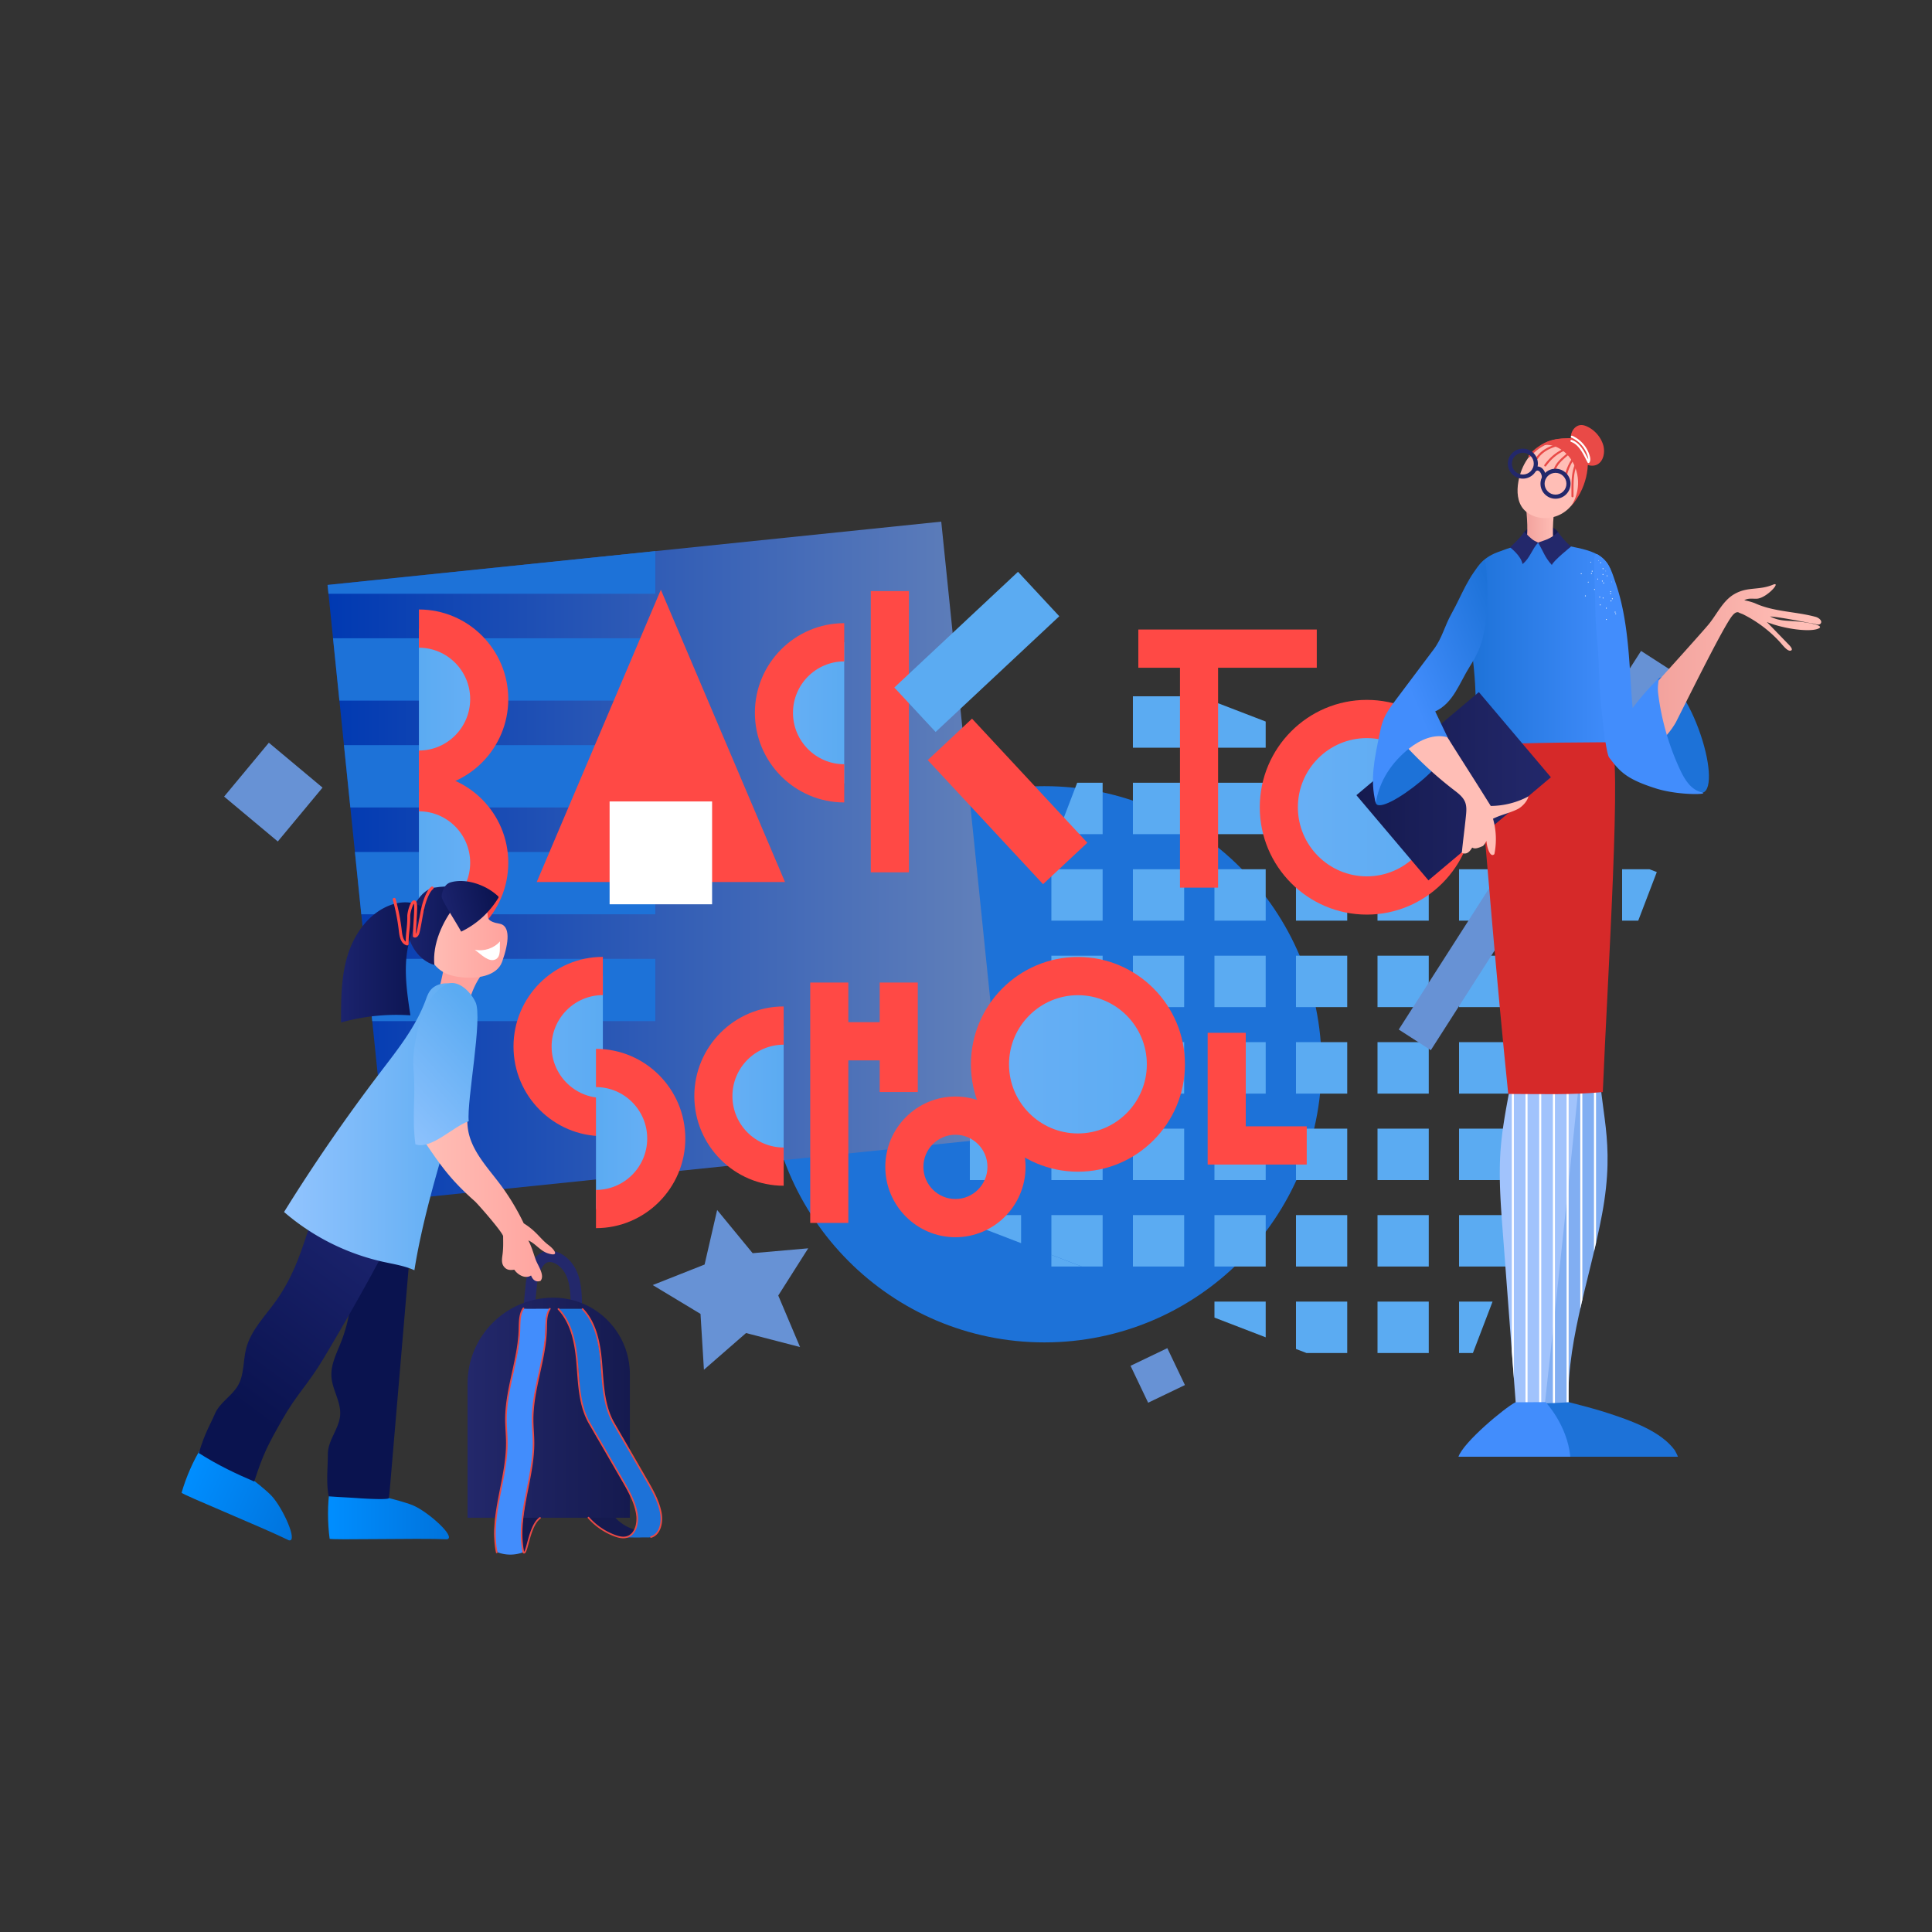 <svg xmlns="http://www.w3.org/2000/svg" viewBox="0 0 1500 1500" width="1500" height="1500"><rect x="0" y="0" width="1500" height="1500" fill="#333333" stroke="none"/><g transform="translate(363.0 971.0) rotate(0.0 75.5 118.0) scale(0.588 0.59)"><svg width="257" height="400" viewBox="0 0 257 400"><linearGradient id="a" gradientUnits="userSpaceOnUse" x1="0" x2="214.364" y1="206.663" y2="206.663"><stop offset="0" stop-color="#23286b"/><stop offset="1" stop-color="#151a4f"/></linearGradient><path d="m86.752 95.285-14.857-1.457L77 41.911c1.06-10.773 5.609-25.414 13.384-33.846C95.76 2.237 103.025-.592 110.835.104c10.968.976 22.285 8.645 29.536 20.017 10.426 16.35 10.61 36.765 10.757 53.168l.185 20.726-14.928.134-.185-20.726c-.13-14.5-.292-32.542-8.419-45.286-4.67-7.326-12.013-12.619-18.27-13.175-3.218-.271-5.892.763-8.151 3.213-5.163 5.598-8.69 16.912-9.505 25.195z" fill="#23286b"/><path d="M157.911 348.607c10.642 1.481 24.494 2.657 34.917.049 8.767 11.008 21.984 18.37 35.965 20.03 6.101.724 12.324.411 18.351 1.615-.573 3.284-4.602 4.547-7.931 4.767-8.375.554-16.722-.26-25.049.784-3.973.499-4.624 1.999-8.618 1.722-1.964-.136-7.274-1.969-9.162-2.525-14.074-4.16-29.663-14.712-38.473-26.442zm-99.344 4.306c.288-1.543.592-3.19 1.684-4.321 1.567-1.626 4.135-1.598 6.389-1.457l32.078 2.009c-7.813 3.249-12.511 12.96-14.297 21.225-1.787 8.268-4.7 12.525-7.364 23.328-.166.678-1.537 3.362-2.195 3.601-.904.33-1.62-2.821-2.572-2.972-9.75-1.553-19.888 2.372-29.495.098a124.902 124.902 0 0 0 15.772-41.511z" fill="#151a4f"/><path d="M113.222 61.861C50.692 61.861 0 112.51 0 174.987v176.479h214.364V162.92c.003-55.814-45.282-101.059-101.142-101.059z" fill="url(#a)"/><path d="M164.275 94.888c16.884 37.306 7.656 80.983 22.989 118.952 6.425 15.913 16.754 31.568 24.857 45.239 7.73 13.04 21.054 38.312 28.786 51.352 9.065 15.291 10.091 18.244 14.529 35.454 2.512 9.744-1.143 23.081-9.148 29.183-4.647 3.543-9.646 1.937-15.481 2.316-6.72.437-14.623-.247-21.342.19 8.498-3.077 13.665-11.89 14.118-20.912.928-18.506-8.502-35.766-17.644-51.885-6.333-11.168-12.667-22.333-19.001-33.5-4.589-8.091-9.192-16.2-14.651-23.733-4.866-6.712-8.213-15.787-12.121-23.096-6.363-11.894-10.848-22.812-11.674-36.273-2.651-43.274-5.124-86.329-29.022-111.648h32.711s9.708 13.09 12.094 18.361z" fill="#1d72d8"/><path d="M205.662 378.521c-4.218 0-8.319-1.255-11.676-2.487a87.034 87.034 0 0 1-35.07-23.972 1.065 1.065 0 1 1 1.599-1.41 84.88 84.88 0 0 0 34.208 23.381c4.381 1.611 10.085 3.267 15.372 1.773 10.968-3.092 14.523-17.801 12.298-30.074-2.889-15.964-11.181-30.232-19.197-44.033l-42.941-73.913c-12.136-20.893-13.972-45.742-15.747-69.771-.185-2.529-.373-5.048-.571-7.558-2.005-25.459-6.506-54.024-24.699-72.88a1.064 1.064 0 1 1 1.535-1.476c18.66 19.337 23.255 48.354 25.29 74.19.198 2.512.384 5.035.571 7.566 1.757 23.79 3.574 48.393 15.466 68.859l42.941 73.913c7.73 13.307 16.494 28.391 19.453 44.723 2.391 13.194-1.64 29.073-13.816 32.505-1.669.468-3.351.664-5.016.664zm36.571-.624a1.065 1.065 0 0 1-.288-2.091c10.968-3.092 14.523-17.801 12.298-30.074-2.889-15.964-11.181-30.232-19.197-44.033l-42.941-73.913c-12.136-20.893-13.972-45.742-15.747-69.771-.185-2.529-.373-5.048-.571-7.558-2.005-25.459-6.508-54.026-24.699-72.88a1.064 1.064 0 1 1 1.535-1.476c18.66 19.335 23.255 48.352 25.29 74.19.198 2.512.384 5.035.571 7.566 1.757 23.79 3.574 48.393 15.466 68.859l42.941 73.913c7.73 13.307 16.494 28.391 19.453 44.723 2.391 13.194-1.64 29.073-13.816 32.505-.101.027-.199.04-.295.04z" fill="#e94a47"/><path d="m78.465 76.527 30.478-.038c-5.946 7.319-5.895 17.62-6.097 27.042a247.964 247.964 0 0 1-5.811 48.273c-2.625 11.845-6.125 23.507-8.076 35.482-4.241 26.019-1.062 52.654-2.778 78.959-2.866 43.909-19.349 87.271-13.311 130.859-10.669 3.938-22.774 3.857-33.389-.226-6.888-19.414-3.604-41.05.188-61.297s8.134-39.275 10.695-59.714c2.761-22.041-1.241-48.738 1.169-72.643 3.244-32.184 16.19-62.94 17.197-95.27.258-8.278-.307-16.701 1.778-24.717.649-2.489.501-5.512 2.862-6.533 1.186-.514 3.799-.177 5.095-.177z" fill="#428dfc"/><g fill="#e94a47"><path d="M74.597 398.583c-.439 0-1.024-.153-1.614-.769a1.062 1.062 0 0 1-.275-.522c-5.741-27.952-.066-56.545 5.421-84.199 3.936-19.838 8.008-40.349 7.89-60.581-.03-4.929-.309-9.951-.577-14.805-.286-5.114-.58-10.407-.584-15.632-.019-20.824 4.545-41.529 8.959-61.552 4.039-18.321 8.215-37.263 8.843-56.194.047-1.426.072-2.853.096-4.279.145-8.282.296-16.848 5.035-24.108a1.066 1.066 0 1 1 1.787 1.164c-4.404 6.746-4.543 14.632-4.69 22.981-.026 1.436-.051 2.877-.098 4.311-.636 19.126-4.832 38.167-8.892 56.581-4.389 19.912-8.929 40.5-8.907 61.094.004 5.165.298 10.428.582 15.512.271 4.882.552 9.927.582 14.911.117 20.447-3.975 41.065-7.93 61.007-5.406 27.24-10.995 55.403-5.549 82.741 1.041-.861 2.597-6.605 3.858-11.261 3.186-11.764 7.549-27.875 16.566-34.123a1.066 1.066 0 0 1 1.216 1.751c-8.377 5.804-12.62 21.478-15.721 32.925-2.333 8.619-3.455 12.452-5.537 12.985a1.773 1.773 0 0 1-.461.062zm-36.05-.441c-.494 0-.941-.347-1.043-.85-5.741-27.952-.066-56.545 5.421-84.199 3.936-19.838 8.008-40.349 7.89-60.581-.03-4.933-.309-9.955-.577-14.811-.286-5.114-.58-10.403-.584-15.623-.019-20.826 4.545-41.531 8.959-61.557 4.039-18.321 8.215-37.261 8.843-56.191.036-1.117.064-2.244.092-3.375.215-8.9.439-18.103 5.346-25.621.324-.49.988-.629 1.476-.311.492.322.634.982.311 1.475-4.577 7.01-4.794 15.906-5.003 24.508-.028 1.138-.055 2.269-.092 3.394-.636 19.126-4.835 38.165-8.892 56.581-4.391 19.91-8.929 40.5-8.909 61.094.004 5.163.298 10.422.582 15.506.271 4.884.552 9.932.582 14.918.117 20.447-3.975 41.065-7.93 61.007-5.446 27.445-11.079 55.823-5.425 83.355a1.067 1.067 0 0 1-1.047 1.281z"/></g></svg></g><g transform="translate(174.0 405.0) rotate(0.0 562.5 342.0) scale(5.257 5.262)"><svg width="214" height="130" viewBox="0 0 214 130"><linearGradient id="c" gradientTransform="matrix(1 0 0 -1 0 138)" gradientUnits="userSpaceOnUse" x1="15.277" x2="115.231" y1="87.906" y2="87.906"><stop offset="0" stop-color="#0039B2"/><stop offset="1" stop-color="#6482BA"/></linearGradient><linearGradient id="b"><stop offset="0" stop-color="#69b0f5"/><stop offset="1" stop-color="#5babf2"/></linearGradient><linearGradient xmlns:xlink="http://www.w3.org/1999/xlink" id="d" gradientTransform="matrix(1 0 0 -1 0 138)" gradientUnits="userSpaceOnUse" x1="45.553" x2="55.935" xlink:href="#b" y1="60.555" y2="60.555"/><linearGradient xmlns:xlink="http://www.w3.org/1999/xlink" id="e" gradientTransform="matrix(1 0 0 -1 0 138)" gradientUnits="userSpaceOnUse" x1="72.259" x2="82.64" xlink:href="#b" y1="53.239" y2="53.239"/><linearGradient xmlns:xlink="http://www.w3.org/1999/xlink" id="f" gradientTransform="matrix(1 0 0 -1 0 138)" gradientUnits="userSpaceOnUse" x1="81.203" x2="91.584" xlink:href="#b" y1="109.793" y2="109.793"/><linearGradient xmlns:xlink="http://www.w3.org/1999/xlink" id="g" gradientTransform="matrix(-1 0 0 1 305 -128)" gradientUnits="userSpaceOnUse" x1="239.699" x2="250.081" xlink:href="#b" y1="219.018" y2="219.018"/><linearGradient xmlns:xlink="http://www.w3.org/1999/xlink" id="h" gradientTransform="matrix(-1 0 0 1 305 -128)" gradientUnits="userSpaceOnUse" x1="265.846" x2="276.228" xlink:href="#b" y1="154.188" y2="154.188"/><linearGradient xmlns:xlink="http://www.w3.org/1999/xlink" id="i" gradientTransform="matrix(-1 0 0 1 305 -128)" gradientUnits="userSpaceOnUse" x1="265.846" x2="276.228" xlink:href="#b" y1="178.327" y2="178.327"/><linearGradient xmlns:xlink="http://www.w3.org/1999/xlink" id="j" gradientTransform="matrix(1 0 0 -1 0 138)" gradientUnits="userSpaceOnUse" x1="113.108" x2="139.091" xlink:href="#b" y1="57.928" y2="57.928"/><linearGradient xmlns:xlink="http://www.w3.org/1999/xlink" id="k" gradientTransform="matrix(1 0 0 -1 0 138)" gradientUnits="userSpaceOnUse" x1="155.768" x2="181.751" xlink:href="#b" y1="95.859" y2="95.859"/><ellipse cx="121.145" cy="80.065" fill="#1D72D8" rx="40.941" ry="41.036"/><path d="M105.913 0 63.691 4.351 15.277 9.34l.134 1.304.674 6.569.943 9.195.673 6.569.943 9.195.674 6.569.943 9.195.673 6.569.944 9.196 2.717 26.486 90.636-9.339z" fill="url(#c)"/><path d="M63.691 4.351 15.277 9.34l.134 1.304h48.28zm0 12.862H16.085l.943 9.195h46.663zm0 15.764h-45.99l.943 9.195h45.047zm0 15.764H19.318l.943 9.195h43.43zm0 15.764H20.934l.944 9.196h41.813z" fill="#1D72D8"/><g fill="#5babf2"><path d="M177.911 38.527h-.593l.593.228zm-55.734 71.381h4.49l-4.49-1.726zm12.042-84.141h7.569v7.587h-7.569zm19.61 7.587v-3.86l-7.569-2.91v6.77zm10.038 0-5.566-2.14v2.14zm-34.121 5.173h-3.758l-2.904 7.587h6.662zm4.473 0h7.569v7.587h-7.569zm12.041 0h7.569v7.587h-7.569zm12.041 0h7.569v7.587h-7.569z"/><path d="M170.342 46.114h7.569v-7.359l-.593-.228h-6.976zm19.61 0v-2.729l-7.568-2.911v5.64zm7.095 0-2.622-1.009v1.009zm-74.87 5.172h7.569v7.587h-7.569zm12.042 0h7.569v7.587h-7.569zm12.041 0h7.569v7.587h-7.569zm12.041 0h7.569v7.587h-7.569zm12.041 0h7.569v7.587h-7.569zm12.042 0h7.569v7.587h-7.569zm12.041 0h7.569v7.587h-7.569zm16.074 0h-4.032v7.587h2.381l2.743-7.167zm-88.322 12.759h7.569v7.587h-7.569zm12.042 0h7.569v7.587h-7.569zm12.041 0h7.569v7.587h-7.569zm12.041 0h7.569v7.587h-7.569zm12.041 0h7.569v7.587h-7.569zm12.042 0h7.569v7.587h-7.569zm12.041 0h7.569v7.587h-7.569zm-72.248 12.759h7.569v7.587h-7.569zm12.042 0h7.569v7.587h-7.569zm12.041 0h7.569v7.587h-7.569zm12.041 0h7.569v7.587h-7.569zm12.041 0h7.569v7.587h-7.569zm12.042 0h7.569v7.587h-7.569zm12.041 7.586h4.656l2.904-7.586h-7.56zm-84.289 5.173h7.569v7.587h-7.569zm12.041 0h7.569v7.587h-7.569zm12.042 0h7.569v7.587h-7.569zm12.041 0h7.569v7.587h-7.569zm12.041 0h7.569v7.587h-7.569zm12.041 0h7.569v7.587h-7.569zm12.042 0h7.569v7.587h-7.569zm12.041 6.993 2.677-6.993h-2.677zm-84.289 5.766v1.229l7.568 2.911v-4.14zm19.61 0h-7.569v5.86l4.49 1.726h3.079zm4.473 0h7.569v7.587h-7.569zm12.041 0h7.569v7.587h-7.569zm12.041 0h7.569v7.587h-7.569zm12.041 0h7.569v7.587h-7.569zm12.042 0v7.586h6.93l.638-1.667v-5.919zm-36.124 12.759v2.362l7.569 2.91v-5.272zm19.609 0h-7.568v6.992l1.547.594h6.021zm4.473 0h7.569v7.587h-7.569zm12.042 7.586h2.047l2.904-7.586h-4.951z"/></g><path d="M55.935 87.85c-5.733 0-10.381-4.659-10.381-10.406s4.648-10.406 10.381-10.406z" fill="url(#d)"/><path d="M55.935 90.671c-7.276 0-13.195-5.934-13.195-13.227s5.919-13.226 13.195-13.226v5.641c-4.173 0-7.568 3.404-7.568 7.585 0 4.183 3.396 7.587 7.568 7.587z" fill="#ff4945"/><path d="M82.64 95.166c-5.733 0-10.381-4.659-10.381-10.406s4.648-10.406 10.381-10.406z" fill="url(#e)"/><path d="M82.64 97.986c-7.276 0-13.196-5.933-13.196-13.226s5.92-13.227 13.196-13.227v5.641c-4.173 0-7.569 3.404-7.569 7.587s3.396 7.585 7.569 7.585z" fill="#ff4945"/><path d="M91.584 38.613c-5.733 0-10.381-4.659-10.381-10.406s4.648-10.406 10.381-10.406z" fill="url(#f)"/><path d="M91.585 41.433c-7.276 0-13.196-5.933-13.196-13.226s5.92-13.227 13.196-13.227v5.641c-4.173 0-7.569 3.404-7.569 7.587s3.396 7.585 7.569 7.585z" fill="#ff4945"/><path d="M54.919 101.424c5.733 0 10.381-4.659 10.381-10.406s-4.648-10.406-10.381-10.406z" fill="url(#g)"/><path d="M54.919 104.244v-5.641c4.173 0 7.568-3.404 7.568-7.587s-3.396-7.585-7.568-7.585V77.79c7.276 0 13.195 5.933 13.195 13.226.001 7.294-5.918 13.228-13.195 13.228z" fill="#ff4945"/><path d="M28.772 36.594c5.733 0 10.381-4.659 10.381-10.406s-4.648-10.406-10.381-10.406z" fill="url(#h)"/><path d="M28.772 39.414v-5.641c4.173 0 7.569-3.404 7.569-7.587s-3.396-7.585-7.569-7.585V12.96c7.276 0 13.196 5.933 13.196 13.226s-5.919 13.228-13.196 13.228z" fill="#ff4945"/><path d="M28.772 60.733c5.733 0 10.381-4.659 10.381-10.406s-4.648-10.406-10.381-10.406z" fill="url(#i)"/><path d="M28.772 63.553v-5.641c4.173 0 7.569-3.404 7.569-7.585 0-4.183-3.396-7.587-7.569-7.587V37.1c7.276 0 13.196 5.934 13.196 13.227s-5.919 13.226-13.196 13.226zm57.79 4.448h5.627v35.471h-5.627zm54.609-49.47h5.627v35.471h-5.627zM95.508 10.25h5.627v41.496h-5.627zm64.382 84.608h-14.632V75.42h5.628v13.798h9.004zM96.822 68.001h5.627v16.158h-5.627z" fill="#ff4945"/><path d="M90.969 73.853h7.004v5.641h-7.004zm44.05-57.933h26.355v5.641h-26.355zm-27.012 89.664c-5.711 0-10.357-4.657-10.357-10.381s4.646-10.381 10.357-10.381c5.71 0 10.356 4.657 10.356 10.381s-4.646 10.381-10.356 10.381zm0-15.12c-2.608 0-4.729 2.126-4.729 4.74s2.122 4.74 4.729 4.74 4.728-2.126 4.728-4.74-2.121-4.74-4.728-4.74z" fill="#ff4945"/><ellipse cx="126.099" cy="80.072" fill="url(#j)" rx="12.991" ry="13.022"/><path d="M126.099 95.914c-8.715 0-15.805-7.106-15.805-15.841s7.091-15.841 15.805-15.841 15.804 7.106 15.804 15.841-7.089 15.841-15.804 15.841zm0-26.042c-5.612 0-10.178 4.577-10.178 10.2s4.566 10.2 10.178 10.2c5.611 0 10.177-4.577 10.177-10.2s-4.566-10.2-10.177-10.2z" fill="#ff4945"/><ellipse cx="168.76" cy="42.141" fill="url(#k)" rx="12.991" ry="13.022"/><path d="M168.76 57.981c-8.715 0-15.805-7.106-15.805-15.841s7.09-15.84 15.805-15.84 15.804 7.106 15.804 15.841-7.089 15.84-15.804 15.84zm0-26.042c-5.612 0-10.178 4.577-10.178 10.2s4.566 10.2 10.178 10.2c5.611 0 10.177-4.577 10.177-10.2s-4.566-10.2-10.177-10.2zM46.168 53.176 64.502 10.05l18.334 43.125H46.168z" fill="#ff4945"/><path d="M56.932 41.285H72.07v15.173H56.932z" fill="#fff"/><path d="m98.981 24.476 18.266-17.074 6.1 6.557-18.265 17.074z" fill="#5babf2"/><path d="m110.457 29.069 17.034 18.308-6.542 6.115-17.034-18.308z" fill="#ff4945"/><path d="M209.265 19.076 214 22.124l-35.784 55.863-4.736-3.048zM72.816 101.568l5.242 6.37 8.206-.718-4.423 6.965 3.217 7.601-7.977-2.064-6.218 5.415-.505-8.241-7.06-4.254 7.663-3.029zM193.415 4.002l7.929 6.623-6.608 7.947-7.928-6.623zM6.607 32.62l7.929 6.623-6.608 7.947L0 40.567zm132.695 89.33 2.599 5.445-5.433 2.605-2.599-5.446z" fill="#6792D5"/></svg></g><g transform="translate(1414.0 330.0) rotate(0.0 -180.5 400.5) scale(-1.604 1.602)"><svg width="225" height="500" viewBox="0 0 225 500"><linearGradient id="l"><stop offset="0" stop-color="#ffbeb6"/><stop offset="1" stop-color="#f2a19c"/></linearGradient><linearGradient xmlns:xlink="http://www.w3.org/1999/xlink" id="n" gradientUnits="userSpaceOnUse" x1="128.873" x2="143.236" xlink:href="#l" y1="49.297" y2="49.297"/><linearGradient id="m"><stop offset="0" stop-color="#428dfc"/><stop offset="1" stop-color="#1d72d8"/></linearGradient><linearGradient xmlns:xlink="http://www.w3.org/1999/xlink" id="o" gradientUnits="userSpaceOnUse" x1="98.648" x2="169.893" xlink:href="#m" y1="113.227" y2="113.227"/><linearGradient id="p" gradientUnits="userSpaceOnUse" x1="130.858" x2="225" y1="175.047" y2="175.047"><stop offset="0" stop-color="#23286b"/><stop offset="1" stop-color="#151a4f"/></linearGradient><linearGradient xmlns:xlink="http://www.w3.org/1999/xlink" id="q" gradientUnits="userSpaceOnUse" x1="9.443" x2="82.319" xlink:href="#l" y1="119.328" y2="119.328"/><linearGradient xmlns:xlink="http://www.w3.org/1999/xlink" id="r" gradientUnits="userSpaceOnUse" x1="199.246" x2="148.319" xlink:href="#m" y1="128.557" y2="107.037"/><path d="M104.649 211.202c.356 15.452-2.437 7.878-1.377 14.587 4.236 26.825 3.77 54.271 4.117 81.164.326 25.295-8.154 38.806-1.283 75.656 6.012 32.244 18.427 64.811 15.966 97.118 6.556-1.559 13.528-1.726 20.341-.487.317-33.6.632-67.201.948-100.802.175-18.659.347-37.39-2.104-56.066-5.037-38.365-20.912-75.079-36.608-111.17z" fill="#81aef2"/><path d="M148.011 262.721a256.398 256.398 0 0 0-37.168-7.684A20337.694 20337.694 0 0 0 134.06 477l13.709-1.684c2.136-28.193 4.271-56.388 6.405-84.582 1.008-13.311 2.017-26.684.986-39.993-2.288-29.564-14.542-59.301-7.149-88.02z" fill="#a1c3fc"/><g fill="#fff"><path d="M109.01 312.986v83.434c.326 1.424.658 2.848.995 4.272v-87.706zm6.628 0v110.997c.337 1.436.67 2.872.995 4.308V312.986zm6.628-.001h.995v166.513h-.995zm6.628 0h.995v166.513h-.995zm6.628 0h.995v166.513h-.995zm6.628 0h.995v166.513h-.995zm7.621.001h-.664c.218 1.19.44 2.381.664 3.571z"/><path d="M149.107 312.986h-.33v149.023l.995-13.127V316.556a694.178 694.178 0 0 1-.665-3.57z"/></g><path d="M143.748 500c-.527-8.52-1.027-17.391-1.553-25.91-8.589.349-20.05-.523-20.05-.523s-11.307 2.861-16.828 4.617c-14.369 4.57-27.748 9.656-34.371 18.598-.192.223-1.553 2.947-1.584 3.219h74.386z" fill="#1d72d8"/><path d="M121.467 500h54.131c-2.44-7.112-22.303-23.649-27.559-26.378l-14.616-.087S122.912 484.584 121.467 500z" fill="#428dfc"/><path d="M143.806 51.899c-1.113-1.59-3.432-3.028-8.144-3.028s-6.775.856-8.217 2.952c-1.178 1.715 3.682 4.674 8.395 4.674s9.158-2.893 7.966-4.598z" fill="#151a4f"/><path d="m143.27 60.378-14.292.852c1.486-7.785.912-14.721-.071-23.084l14.22-.782c-.682 7.148-1.608 14.729.143 23.014z" fill="url(#n)"/><path d="M103.594 66.912c3.149-4.545 8.745-6.135 14.142-7.353 6.213-1.401 12.891-2.534 19.319-2.583 7.123-.055 13.876 2.516 19.842 4.75 6.849 2.566 11.582 7.887 12.427 15.145s.74 25.781-.248 33.022c-2.987 21.881-1.55 37.626-2.485 59.587-15.444-1.129-64.951-1.516-65.071-2.166-5.179-28.036-1.96-60.039-1.009-88.532.137-4.135.725-8.468 3.083-11.87z" fill="url(#o)"/><path d="M101.987 153.764c-5.883 1.789 1.523 115.23 3.742 169.492 14.584 1.494 31.271.916 45.775.916 5.776-56.548 10.411-113.485 15.032-168.903-21.593-1.609-64.549-1.505-64.549-1.505z" fill="#d62929"/><path d="m225 179.388-34.875 41.281-59.267-49.964 34.873-41.28z" fill="url(#p)"/><path d="M59.39 147.224c5.724-15.388 14.012-26.508 18.512-24.838s3.509 15.499-2.215 30.886-14.012 26.508-18.512 24.838-3.508-15.498 2.215-30.886zm134.489 25.458c-9.936-8.278-16.066-17.293-13.692-20.136s14.099-3.05 24.035 5.228 12.827 21.223 11.364 25.441c-1.212 3.499-11.772-2.256-21.707-10.533z" fill="#1d72d8"/><path d="M116.308 24.796c-.173 1.77-.039 3.565.316 5.309 1.071 5.279 4.3 10.176 8.977 12.856 4.678 2.679 10.771 2.932 15.452.259 1.095-.625 2.111-1.4 2.951-2.34 3.138-3.507 3.408-8.745 2.606-13.381-1.368-7.908-6.095-15.884-13.759-18.285-1.801-.564-3.774-.794-5.563-.198-1.576.525-2.879 1.639-4.057 2.809-3.551 3.522-6.435 7.994-6.923 12.971z" fill="#ffbeb6"/><path d="M120.481 10.488c-1.124 3.547-3.255 7.03-6.658 8.545-1.456.648-3.142.894-4.657.4-3.785-1.235-4.781-6.352-3.517-10.123 1.232-3.679 4-6.819 7.497-8.507 1.033-.498 2.164-.88 3.307-.79 2.153.168 3.899 2.033 4.48 4.111s.199 4.308-.452 6.364zm20.745 5.086a.498.498 0 0 1-.383-.18c-2.458-2.965-5.615-5.221-9.13-6.523a20.878 20.878 0 0 0-9.549-1.161.496.496 0 1 1-.113-.986 21.89 21.89 0 0 1 10.007 1.216c3.678 1.363 6.98 3.72 9.549 6.821a.497.497 0 0 1-.381.813z" fill="#e94a47"/><path d="M137.643 16.65a.497.497 0 0 1-.42-.232c-1.282-2.027-3.35-3.733-5.983-4.936-2.56-1.168-5.333-1.743-7.709-2.15-.621-.106-.998-.064-1.146.128a.497.497 0 0 1-.785-.612c.588-.755 1.687-.567 2.098-.496 2.44.417 5.292 1.008 7.957 2.226 2.808 1.282 5.025 3.118 6.409 5.308a.496.496 0 0 1-.155.685.474.474 0 0 1-.266.079zm-4.061 3.43a.496.496 0 0 1-.403-.206c-2.134-2.952-5.813-6.78-11.22-8.249a.497.497 0 1 1 .26-.959c4.503 1.222 8.572 4.206 11.766 8.627a.498.498 0 0 1-.403.787zm-4.534 2.157a.497.497 0 0 1-.477-.358c-.805-2.759-3.242-4.866-5.2-6.56-.785-.68-1.677-1.45-2.696-1.762a.495.495 0 1 1 .291-.948c1.221.374 2.194 1.217 3.054 1.962 2.057 1.78 4.618 3.993 5.504 7.033a.496.496 0 0 1-.476.633zm-5.89 2.422a24.141 24.141 0 0 0-4.142-8.985l.798-.593c2.057 2.764 3.549 6 4.313 9.357zm-2.754 10.357a.497.497 0 0 1-.497-.496v-2.767c0-4.456 0-9.494-2.214-13.679-.217-.04-.421-.219-.452-.432-.036-.237.153-.501.381-.579.324-.109.655.007.806.28 2.474 4.458 2.474 9.744 2.474 14.409v2.767a.5.5 0 0 1-.498.497z" fill="#e94a47"/><path d="M144.428 25.977c-4.012 0-7.276-3.26-7.276-7.269 0-4.008 3.264-7.268 7.276-7.268s7.276 3.26 7.276 7.268c0 4.009-3.264 7.269-7.276 7.269zm0-12.55c-2.916 0-5.286 2.369-5.286 5.281s2.372 5.282 5.286 5.282c2.915 0 5.286-2.369 5.286-5.282s-2.37-5.281-5.286-5.281zm-15.812 22.288c-4.012 0-7.277-3.26-7.277-7.269 0-4.008 3.264-7.268 7.277-7.268 4.012 0 7.276 3.26 7.276 7.268s-3.264 7.269-7.276 7.269zm0-12.551c-2.916 0-5.287 2.369-5.287 5.282s2.373 5.282 5.287 5.282c2.915 0 5.286-2.369 5.286-5.282s-2.371-5.282-5.286-5.282z" fill="#23286b"/><path d="M133.225 25.654a6.843 6.843 0 0 1 .545-2.793c.53-1.239 1.387-2.144 2.41-2.55 1.304-.521 2.781-.121 3.593.968l-1.594 1.187c-.307-.411-.87-.468-1.263-.31-.52.206-1.001.748-1.317 1.488a4.848 4.848 0 0 0-.384 1.979z" fill="#23286b"/><path d="M115.729 6.807c.575-.32 1.262-.351 1.922-.372 6.468-.219 13.542-.248 18.61 3.773-4.973-1.863-10.687.881-14.071 4.971-5.612 6.784-5.979 16.963-1.033 24.246-7.227-8.114-10.044-19.678-6.997-30.105.284-.973.683-2.02 1.569-2.513z" fill="#e94a47"/><path d="M112.66 18.428a.494.494 0 0 1-.406-.211c-.536-.764-.61-1.809-.222-3.198 1.207-4.323 4.374-8 8.475-9.836a.498.498 0 0 1 .407.906c-3.834 1.718-6.796 5.155-7.924 9.197-.143.508-.212.95-.209 1.325l.615-1.197c1.782-3.465 3.814-6.951 7.34-8.183a.496.496 0 1 1 .328.938c-3.178 1.113-5.094 4.413-6.783 7.699l-1.177 2.29a.496.496 0 0 1-.408.269l-.036.001z" fill="#fff"/><path d="M143.769 51.784c-3.902 3.799-3.981 3.907-6.755 5.185 3.085 3.304 4.003 7.639 7.58 10.404.679-4.091 6.072-8.13 6.072-8.13s-4.836-4.192-6.897-7.459z" fill="#23286b"/><path d="M121.126 58.909s8.507 6.829 9.273 8.919c3.609-4.032 3.888-6.23 6.686-10.861-4.693-1.601-6.393-2.114-9.67-5.114-2.703 3.978-6.289 7.056-6.289 7.056z" fill="#23286b"/><path d="M90.287 141.673c-.378-8.377-5.688-11.449-11.333-17.655-4.525-4.975-21.571-23.93-24.435-27.404-4.11-4.987-6.844-11.432-12.44-14.67-6.52-3.774-11.733-1.676-18.701-4.563-4.408-1.826 3.118 6.643 7.887 6.792 1.659.052 3.371-.234 4.95.277.366.119.71.283 1.04.471-1.921.362-4.174.986-5.473 1.574-8.961 4.053-19.613 3.883-29.099 6.487-1.532.42-3.384 1.936-2.416 3.194.906 1.176 2.719.068 4.2-.049.859-.067 14.553-2.978 20.331-3.36-1.051.493-2.114.957-3.227 1.287-2.607.774-5.366.803-8.08.983a71.53 71.53 0 0 0-6.625.752c-2.198.355-8.587 1.533-5.443 2.878 4.266 1.826 16.878.083 24.886-3.192l-10.684 11.049c-.721.744-2 2.24-1.077 2.712 1.655.846 4.032-2.523 5.665-4.291A61.289 61.289 0 0 1 38.06 91.619c.711-.24 1.419-.534 2.128-.887.042-.006.081-.016.123-.019 1.179-.084 2.128.91 2.861 1.837 4.127 5.219 18.712 34.706 27.232 51.606 10.439 17.876 26.526 16.575 30.322 17.379 1.615-4.792-10.211-14.81-10.439-19.862z" fill="url(#q)"/><path d="M183.639 147.002c-9.157 14.721-14.516 22.882-23.674 37.603a39.53 39.53 0 0 1-18.243-4.63c.547 2.407 3.07 5.095 5.283 6.192 3.978 1.973 7.89 2.651 11.869 4.624a36.27 36.27 0 0 0-.665 17.165c2.151 2.077 3.722-3.834 3.839-6.43.583 1.121 1.018 1.891 1.743 2.511 2.127.886 3.82 1.621 5.146.734 1.715 2.816 3.08 3.284 5.047 2.629-.623-6.222-1.377-11.724-2-17.946-.225-2.243-.437-4.586.387-6.684.978-2.491 3.237-4.21 5.359-5.843a186.207 186.207 0 0 0 29.485-28.386 37.285 37.285 0 0 0-21.579-1.722c-.307 1.655-1.108-1.246-1.997.183z" fill="#ffbeb6"/><path d="M163.318 65.643c7.382 6.958 10.733 17.033 15.698 25.877 3.247 5.783 4.511 11.79 8.49 17.098l18.329 24.443c2.37 3.161 4.77 6.374 6.191 10.058.864 2.239 1.347 4.604 1.825 6.956 2.305 11.315 4.726 21.995 1.762 33.157-1.692-10.823-7.717-19.812-16.311-26.616-5.211-4.127-12.065-7.124-18.452-5.272l5.994-12.548c-8.849-4.138-11.603-13.656-16.81-21.915-6.181-9.802-6.455-14.59-7.507-20.892-1.488-8.937-.961-31.997.791-30.346z" fill="url(#r)"/><path d="M99.425 76.793c-6.818 19.89-6.469 42.931-8.144 60.41-2.791-4.099-10.592-12.811-12.661-14.392.488 4.012.644 4.827.183 8.308a123.696 123.696 0 0 1-10.443 35.86c-2.19 4.711-5.25 9.747-10.306 10.959-5.056 1.211 10.848 1.688 21.822-1.774 14.453-4.56 17.619-8.175 22.838-15.127 1.375-1.831 4.359-23.413 4.971-45.187.248-8.855 1.55-17.369 1.657-25.821.248-19.863 1.752-29.177-1.197-27.237-1.353.89-2.191 1.46-3.769 3.267-2.533 2.905-3.702 7.09-4.951 10.734z" fill="#428dfc"/><path d="M101.474 76.14c.069-.04.084-.094.046-.163-.04-.069-.094-.084-.163-.046s-.084.094-.046.163c.038.07.108.031.163.046zm6.246-10.232c.055.015.124-.023.139-.078.015-.055-.023-.124-.078-.139-.055-.015-.124.023-.139.078-.087.093.008.177.078.139zm-3.491 4.955c.055.015.109.029.179-.009.015-.055.03-.109-.009-.179-.055-.015-.109-.029-.179.009-.084.095-.045.164.009.179zm9.793 12.098c.094.084.218.061.303-.034.084-.094.061-.218-.034-.303-.094-.084-.218-.061-.303.034-.14.078-.075.272.034.303zm-4.424-3.103c.094.084.218.061.303-.034.084-.094.061-.218-.034-.303s-.218-.061-.303.034c-.084.094-.059.218.034.303zm-4.407-3.157c.094.084.218.061.303-.034.084-.094.061-.218-.034-.303-.094-.084-.218-.061-.303.034-.084.095-.059.218.034.303zm-1.054 12.258a.362.362 0 0 0 .091-.326.36.36 0 0 0-.327-.09c-.084.094-.115.202-.075.273.062.191.171.223.311.143zm-2.904-4.558a.362.362 0 0 0 .091-.326.364.364 0 0 0-.327-.091c-.084.094-.115.202-.075.273.078.138.242.184.311.144zm14.873-12.123c.109.029.248-.049.278-.157.03-.109-.049-.248-.157-.278-.109-.029-.248.049-.278.157-.031.109.049.247.157.278zm-5.293-1.232c.109.029.248-.049.278-.157.03-.109-.049-.248-.157-.278-.109-.029-.248.049-.278.157-.031.108.048.248.157.278zm-5.24-1.218c.109.029.248-.049.278-.157.03-.109-.049-.248-.157-.278-.109-.029-.248.049-.278.157-.045.163.049.248.157.278zm-5.994 21.799c.069-.04.17-.188.075-.273-.04-.069-.188-.17-.273-.075-.069.04-.17.188-.075.273.026.123.134.153.273.075zm13.116-15.309c.109.029.233.006.264-.104.03-.109-.009-.179-.104-.263-.109-.029-.234-.006-.264.104-.029.108-.005.232.104.263zm-4.573-1.502c.109.029.233.006.264-.104s-.009-.179-.104-.263c-.109-.029-.233-.006-.264.104-.029.109-.005.233.104.263zm-4.558-1.556c.109.029.233.006.264-.104.03-.109-.009-.179-.104-.263-.109-.029-.233-.006-.264.104-.044.162-.004.233.104.263zm1.894 10.729c.094.084.218.061.303-.034.084-.094.061-.218-.034-.303-.094-.084-.218-.061-.303.034-.084.094-.076.272.034.303zm-3.654-3.124c.094.084.218.061.287.021.084-.094.061-.218-.034-.303-.094-.084-.218-.061-.303.034-.068.039-.043.163.05.248zm9.767-14.242c.124-.023.193-.064.17-.188-.023-.124-.118-.208-.188-.17-.124.023-.209.118-.185.242a.571.571 0 0 0 .203.116zm-4.784.317c.124-.023.209-.118.185-.242-.023-.124-.118-.208-.242-.185s-.209.118-.17.188c.01.178.102.262.227.239-.054-.016 0 0 0 0zm-2.928 27.455c.094.084.218.061.303-.034s.061-.218-.034-.303c-.094-.084-.218-.061-.303.034-.083.094-.059.218.034.303zm-4.231-3.577c.094.084.218.061.303-.034.084-.094.061-.218-.034-.303-.094-.084-.218-.061-.303.034-.07.04-.061.219.034.303zm11.637-18.65c.124-.023.209-.118.185-.242-.023-.124-.118-.208-.242-.185s-.209.118-.185.242c-.031.109.118.209.242.185zm-5.584.446c.124-.023.209-.118.185-.242-.023-.124-.118-.208-.242-.185s-.209.118-.185.242c.038.071.117.21.242.185zm1.476 10.965c.109.029.248-.049.278-.157.03-.109-.049-.248-.157-.278-.109-.029-.248.049-.278.157a.24.24 0 0 0 .157.278zm-5.282-1.697c.109.029.248-.049.278-.157.03-.109-.049-.248-.157-.278-.109-.029-.248.049-.278.157-.031.108-.007.232.157.278zm5.046 5.503c.109.029.248-.049.278-.157.03-.109-.049-.248-.157-.278-.109-.029-.234-.006-.278.157-.03.109.049.248.157.278zm-5.221-1.916c.109.029.248-.049.278-.157.03-.109.006-.233-.157-.278-.109-.029-.248.049-.333.142.024.124.104.264.212.293zm4.254-9.612a.308.308 0 0 0 .239-.228.31.31 0 0 0-.228-.239.308.308 0 0 0-.239.228c-.03.109.12.209.228.239z" fill="#fff"/></svg></g><g transform="translate(141.0 684.0) rotate(0.0 145.0 256.0) scale(2.215 2.213)"><svg width="130.916" height="231.343" viewBox="4.652 0 130.916 231.343"><linearGradient id="s"><stop offset="0" stop-color="#008eff"/><stop offset="1" stop-color="#0073dc"/></linearGradient><linearGradient xmlns:xlink="http://www.w3.org/1999/xlink" id="w" gradientUnits="userSpaceOnUse" x1="55.971" x2="98.366" xlink:href="#s" y1="222.06" y2="222.06"/><linearGradient xmlns:xlink="http://www.w3.org/1999/xlink" id="x" gradientTransform="matrix(.916 .402 -.402 .916 162.442 542.618)" gradientUnits="userSpaceOnUse" x1="-276.765" x2="-234.372" xlink:href="#s" y1="-245.742" y2="-245.742"/><linearGradient id="t"><stop offset="0" stop-color="#1b236d"/><stop offset="1" stop-color="#0a134f"/></linearGradient><linearGradient xmlns:xlink="http://www.w3.org/1999/xlink" id="y" gradientUnits="userSpaceOnUse" x1="67.894" x2="23.044" xlink:href="#t" y1="122.026" y2="182.793"/><linearGradient id="u"><stop offset="0" stop-color="#ffbfb7"/><stop offset="1" stop-color="#ffa29d"/></linearGradient><linearGradient xmlns:xlink="http://www.w3.org/1999/xlink" id="z" gradientUnits="userSpaceOnUse" x1="89.606" x2="118.91" xlink:href="#u" y1="18.232" y2="18.232"/><linearGradient id="v"><stop offset="0" stop-color="#92c4fe"/><stop offset="1" stop-color="#5babf2"/></linearGradient><linearGradient xmlns:xlink="http://www.w3.org/1999/xlink" id="A" gradientUnits="userSpaceOnUse" x1="40.562" x2="106.207" xlink:href="#v" y1="86.227" y2="86.227"/><linearGradient xmlns:xlink="http://www.w3.org/1999/xlink" id="B" gradientUnits="userSpaceOnUse" x1="83.864" x2="107.343" xlink:href="#t" y1="15.664" y2="15.664"/><linearGradient xmlns:xlink="http://www.w3.org/1999/xlink" id="C" gradientUnits="userSpaceOnUse" x1="60.542" x2="90.104" xlink:href="#t" y1="28.563" y2="28.563"/><linearGradient xmlns:xlink="http://www.w3.org/1999/xlink" id="D" gradientTransform="matrix(.973 -.23 .23 .973 -83.574 80.141)" gradientUnits="userSpaceOnUse" x1="191.71" x2="211.117" xlink:href="#t" y1="-26.698" y2="-26.698"/><linearGradient xmlns:xlink="http://www.w3.org/1999/xlink" id="E" gradientUnits="userSpaceOnUse" x1="88.585" x2="135.568" xlink:href="#u" y1="107.655" y2="107.655"/><linearGradient xmlns:xlink="http://www.w3.org/1999/xlink" id="F" gradientTransform="matrix(.73 .683 -.683 .73 -61.931 81.463)" gradientUnits="userSpaceOnUse" x1="101.701" x2="105.683" xlink:href="#v" y1="-89.534" y2="-141.405"/><path d="M96.991 27.566a48.583 48.583 0 0 0 14.785 2.914c-5.325 5.807-5.789 10.69-8.596 18.068-1.328-2.066-8.562-2.284-10.999-2.587a78.149 78.149 0 0 0 4.81-18.395z" fill="#ffa29d"/><path d="M56.618 213.17c-.885 5.327-.816 12.234-.075 17.581.075.542 31.129-.261 41.143.2 3.364-.695-6.577-9.623-11.846-11.866-2.438-1.038-7.979-2.529-10.579-3.041-2.217-.437-1.508.079-3.736-.305l-2.908-.501-11.999-2.068z" fill="url(#w)"/><path d="M11.781 198.538c-2.948 4.524-5.66 10.876-7.128 16.072-.148.527 28.615 12.259 37.601 16.703 3.36.713-2.161-11.454-6.085-15.624-1.816-1.93-6.293-5.519-8.468-7.033-1.856-1.291-1.413-.533-3.299-1.779l-2.462-1.627-10.159-6.712z" fill="url(#x)"/><path d="M55.919 200.993c.013-4.806 3.975-8.852 4.311-13.647.325-4.631-2.782-8.868-3.062-13.502-.249-4.137 1.758-8.021 3.287-11.874a54.87 54.87 0 0 0 3.783-23.009c-.396-7.615-2.375-15.057-3.231-22.634s-.468-15.661 3.471-22.191a294.306 294.306 0 0 0 23.01 3.296l-9.914 116.631a31.054 31.054 0 0 1-.293 2.439c-.116.698-9.21.129-9.916.077-4.577-.333-6.578-.364-11.155-.697-.945-5.013-.305-9.788-.291-14.889z" fill="#0a134f"/><path d="M58.053 100.736c-9.497 16.288-9.398 31.205-20.319 46.574-3.833 5.394-8.804 10.302-10.453 16.71-1.103 4.285-.645 9.042-2.822 12.894-2.112 3.739-6.391 5.991-8.095 9.933-1.992 4.605-3.29 6.123-5.689 13.848 6.732 4.317 13.461 7.439 19.427 9.996 3.18-9.783 4.683-12.632 9.751-21.584 5.148-9.095 9.012-12.359 14.419-21.372 8.596-14.325 25.874-44.425 31.928-59.994-6.574-3.111-22.334-5.802-27.035-11.349-.769 2.282.091 1.767-1.112 4.344z" fill="url(#y)"/><path d="M90.389 11.968c1.567-4.818 6.01-8.575 11.022-9.319 1.031-.153 2.093-.187 3.105.061 1.236.301 2.335 1.003 3.352 1.766 1.377 1.032 2.696 2.253 3.354 3.844.566 1.368.594 2.888.779 4.357s2.518 2.039 3.98 2.275c3.996.645 3.468 6.55 1.016 13.393-1.865 5.206-9.234 6.076-14.72 5.383-2.1-.265-4.205-.772-6.029-1.847-4.469-2.635-6.413-8.183-6.621-13.368-.086-2.205.08-4.445.762-6.545z" fill="url(#z)"/><path d="M91.856 38.352c1.566-1.983 4.338-2.685 6.848-2.399s5.39 3.127 7.087 4.433c.072 8.89.168 15.859.24 24.749 2.09-6.111-15.013 40.586-19.78 71.427-3.451-1.565-7.252-2.134-10.952-2.956a79.693 79.693 0 0 1-34.737-17.476 621.309 621.309 0 0 1 33.94-49.279c5.969-7.831 12.22-15.686 15.644-24.918.464-1.245.887-2.537 1.71-3.581z" fill="url(#A)"/><path d="M93.244 29.463c-5.338-1.501-9.313-7.374-9.38-12.918-.037-3.028 2.595-11.541 8.002-13.858 2.232-.957 14.633-1.595 15.477 1.132-2.824.316-5.019 2.547-6.776 4.78-4.544 5.778-8.013 13.545-7.323 20.864z" fill="url(#B)"/><path d="M116.249 21.194c-2.141 2.45-5.659 3.607-8.836 2.906 2.183 1.619 4.957 4.629 7.362 3.363 1.907-1.004 1.303-4.121 1.474-6.269z" fill="#fff"/><path d="M90.104 10.152C87.171 7.118 82.251 6.939 78.26 8.31c-7.596 2.608-12.892 9.799-15.314 17.455-2.422 7.658-2.411 15.84-2.403 23.87a72.015 72.015 0 0 1 24.301-2.501c-.963-6.372-1.93-12.807-1.479-19.236.45-6.429 2.442-12.943 6.739-17.746z" fill="url(#C)"/><path d="M83.728 22.611a.5.5 0 0 1-.121-.014c-2.068-.5-2.575-2.983-2.777-4.807a72.431 72.431 0 0 0-2.155-11.207.516.516 0 0 1 .995-.274 73.48 73.48 0 0 1 2.184 11.367c.209 1.893.646 3.068 1.355 3.612.012-1.643.146-2.899.275-4.117.154-1.445.299-2.811.267-4.807-.02-1.177.919-5.133 2.137-5.532.366-.12.732.02.982.372.463.656.395 2.591.112 7.181a164.43 164.43 0 0 0-.22 4.141c.11-.156.203-.361.259-.587.359-1.456.626-2.976.886-4.447.555-3.147 1.128-6.402 2.625-9.312.352-.683.854-1.545 1.633-2.16a.516.516 0 0 1 .638.81c-.623.492-1.052 1.232-1.355 1.823-1.425 2.771-1.984 5.947-2.526 9.019-.262 1.488-.534 3.026-.9 4.515-.139.563-.489 1.264-1.053 1.544a1.09 1.09 0 0 1-.947.026.515.515 0 0 1-.311-.483c.031-1.511.139-3.261.242-4.951.145-2.362.34-5.537.126-6.379-.525.669-1.317 3.272-1.299 4.404.033 2.06-.122 3.521-.272 4.934-.154 1.445-.299 2.811-.267 4.807a.514.514 0 0 1-.513.522z" fill="#ff4945"/><path d="M115.54 5.307c.094.089.192.188.21.315.019.131-.052.256-.121.369a30.954 30.954 0 0 1-12.982 11.78c-1.877-3.473-6.904-11.056-6.855-12.332.032-.824.529-4.218 3.189-4.978 5.411-1.546 12.474.976 16.559 4.846z" fill="url(#D)"/><path d="M133.253 127.716c-2.884-2.152-4.216-4.86-8.675-7.6a81.427 81.427 0 0 0-8.515-14.035c-4.442-5.883-9.885-11.594-11.015-18.878-.468-3.024-.144-6.136-.71-9.141-.275-1.461-1.095-3.154-2.581-3.209-.784-.028-1.495.434-2.13.896a42.448 42.448 0 0 0-9.825 10.002c-.693.991-1.373 2.135-1.187 3.33.109.707.511 1.329.908 1.925 6.097 9.138 9.686 14.075 17.912 21.355.927.819 9.295 10.327 9.913 12.194.019 2.347.08 3.746-.13 5.85-.157 1.581-.678 3.477.391 4.858 1.023 1.321 2.22 1.306 3.657 1.11 1.115 1.697 3.787 3.395 5.877 2.024.416 1.113 1.371 2.547 3.306 1.902 1.655-1.912-.949-5.426-1.668-7.413-.801-2.214-1.377-4.479-2.591-6.788 2.495 1.073 4.129 3.632 6.801 4.513 4.128 1.362 2.597-1.152.262-2.895z" fill="url(#E)"/><path d="M87.935 50.436c.593-1.761 2.327-9.949 9.172-14 3.909-2.314 8.629 1.969 10.575 6.073 2.594 5.476-3.144 34.682-2.388 41.766-5.264 1.722-13.309 10.146-18.699 8.094-1.3-10.419.223-16.57-.674-26.64-.37-4.137.69-11.355 2.014-15.293z" fill="url(#F)"/></svg></g></svg>